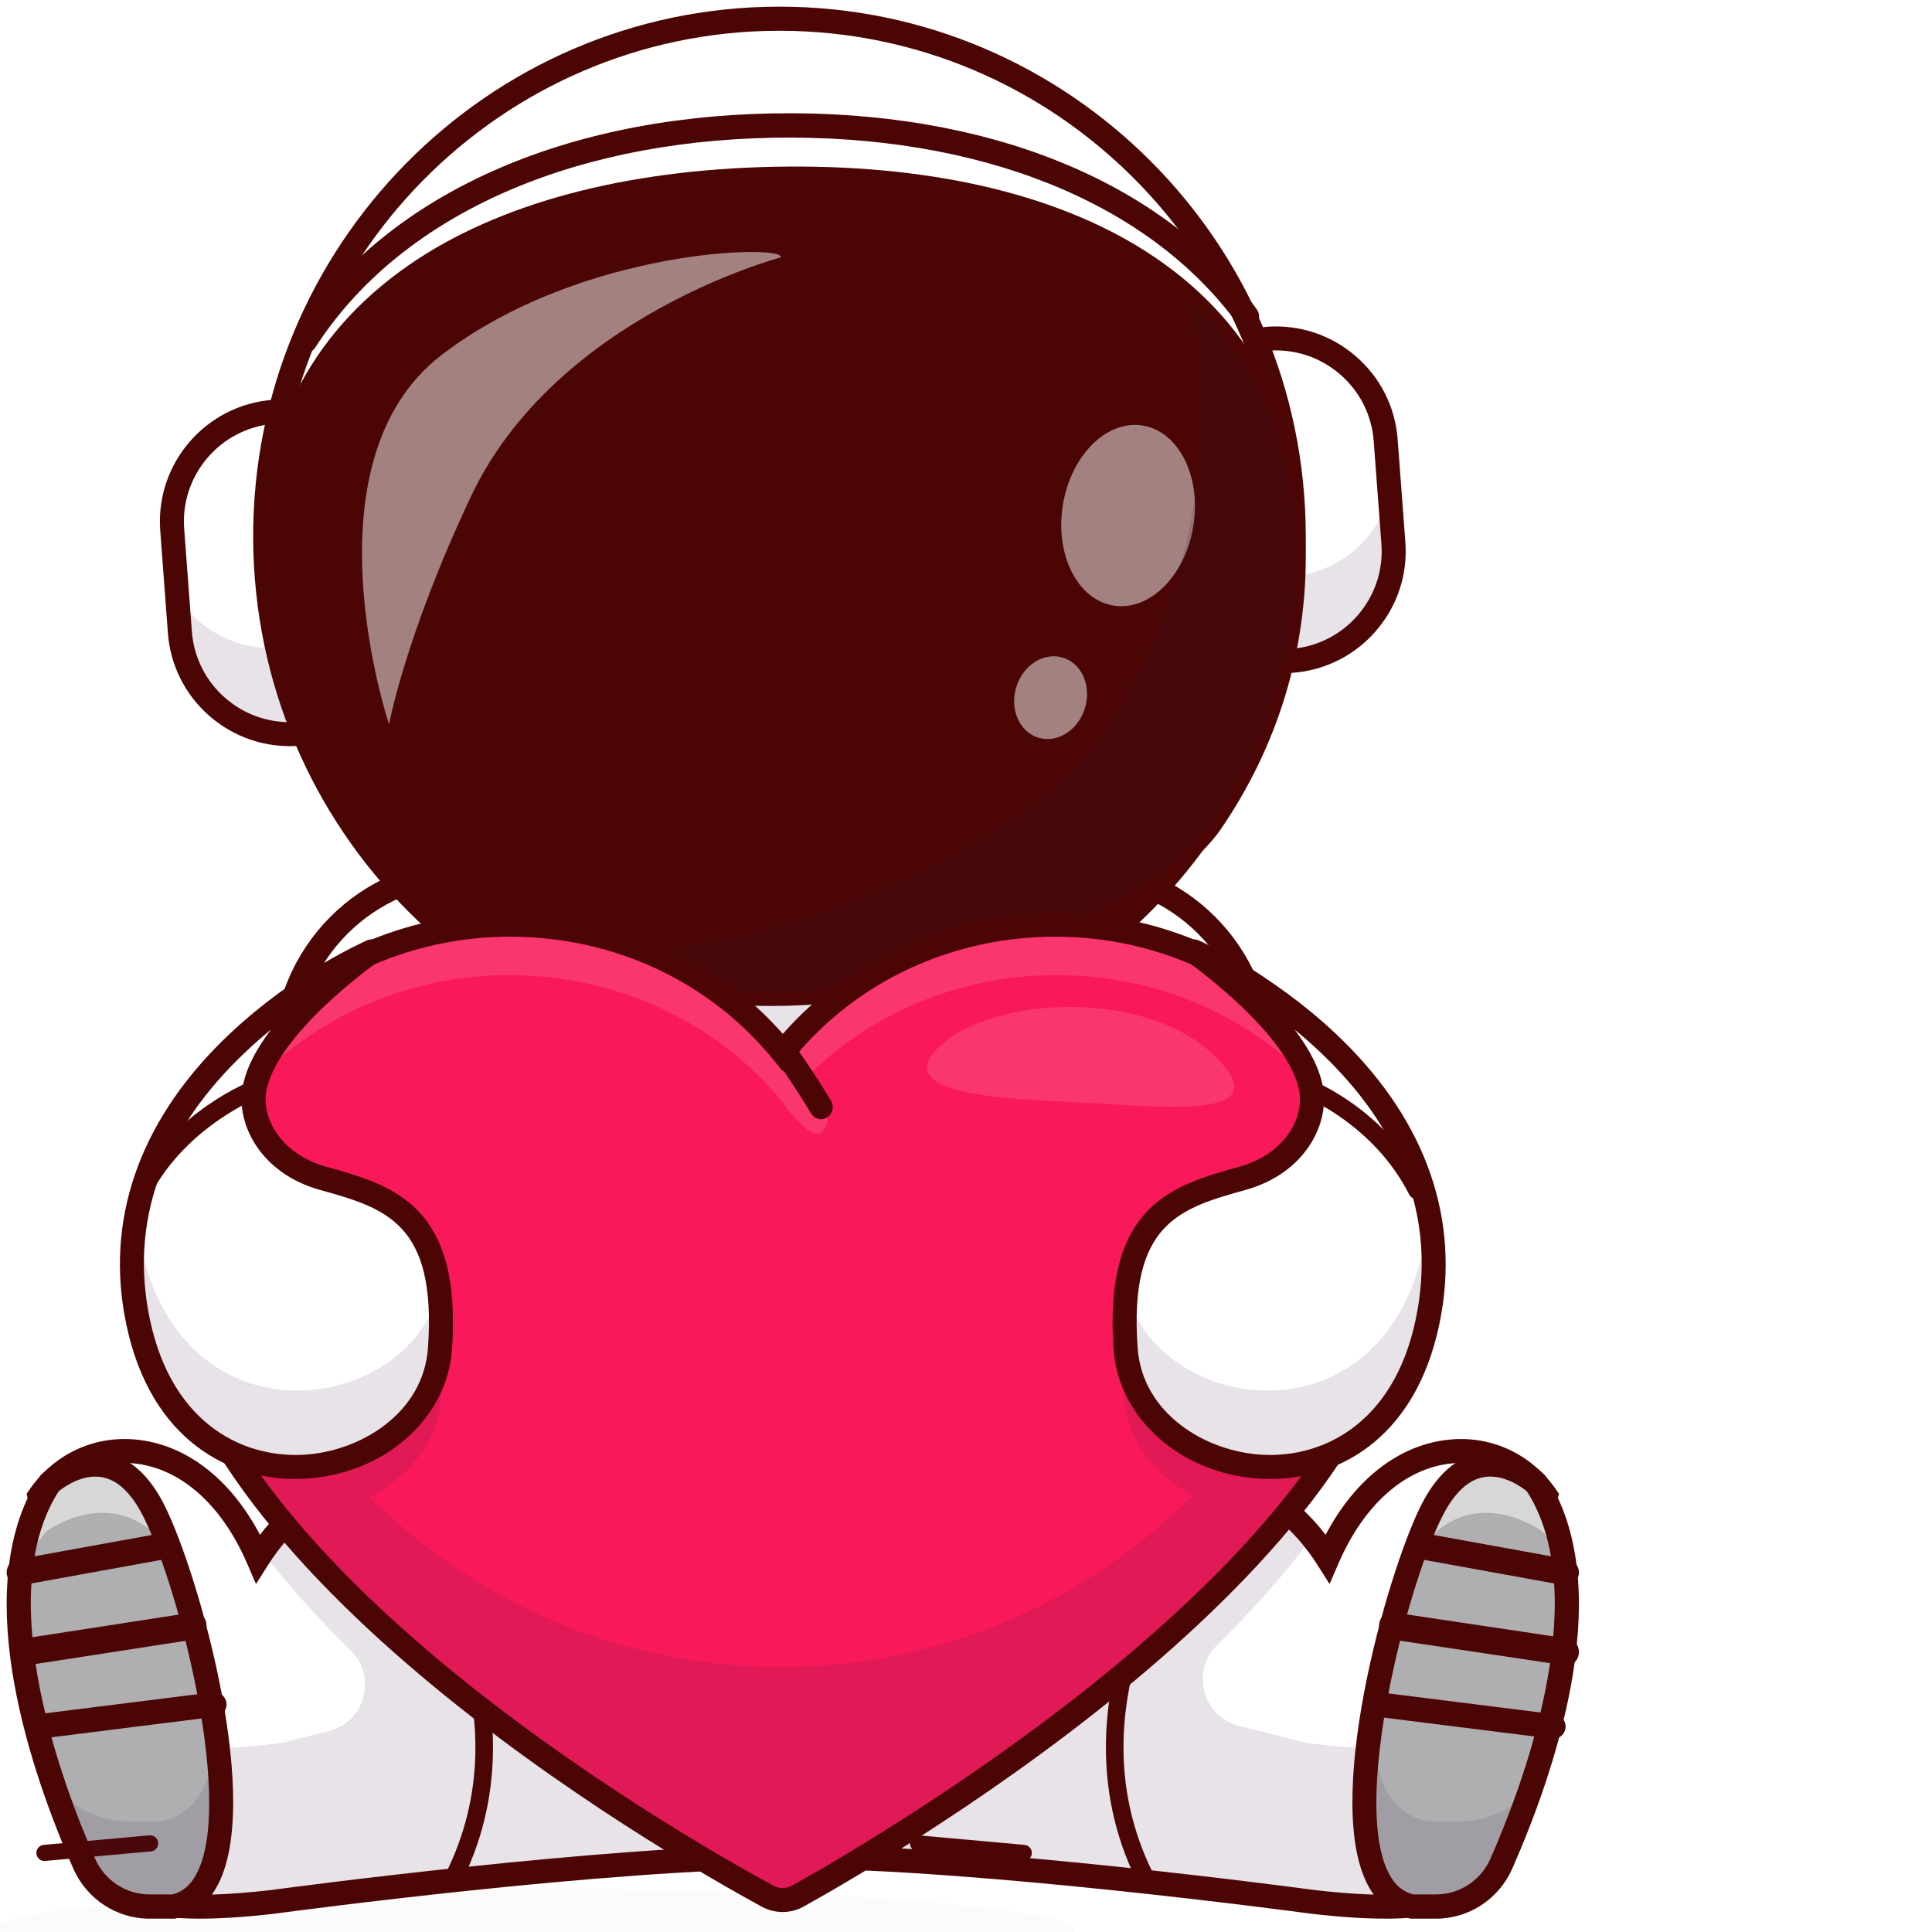 <svg width="290" height="290" viewBox="0 0 290 290" fill="none" xmlns="http://www.w3.org/2000/svg">
<rect x="0" y="0" width="290" height="290" fill="#333333" stroke="none"/>
<g clip-path="url(#clip0)">
<path d="M290 0H0V290H290V0Z" fill="white"/>
<g opacity="0.12">
<path opacity="0.12" d="M80.169 296C124.997 296 161.338 293.205 161.338 289.756C161.338 286.308 124.997 283.512 80.169 283.512C35.341 283.512 -1 286.308 -1 289.756C-1 293.205 35.341 296 80.169 296Z" fill="#4C0505"/>
</g>
<path d="M191.998 266H40.002C40.002 266 39.835 250.385 42.827 227.195C43.36 223.036 43.999 218.625 44.764 214.016C48.118 193.694 53.82 169.525 63.531 145.502C64.991 141.888 66.545 138.279 68.189 134.686C69.499 131.833 70.865 128.994 72.301 126.171C73.345 124.104 74.428 122.046 75.544 120H156.458C157.575 122.046 158.658 124.104 159.701 126.171C161.155 129.025 162.538 131.903 163.86 134.788C165.742 138.903 167.5 143.037 169.144 147.171C178.444 170.642 183.963 194.164 187.234 214.012C188.001 218.637 188.638 223.061 189.176 227.237C192.164 250.406 191.998 266 191.998 266Z" fill="white"/>
<g opacity="0.35">
<path opacity="0.35" d="M191.614 265.506H40.067C40.067 265.506 39.901 249.981 42.884 226.923C43.416 222.787 44.053 218.403 44.816 213.819C46.255 205.119 48.132 195.705 50.573 185.903C58.488 211.261 83.99 230.568 115.228 230.568H116.585C147.74 230.568 173.169 211.362 181.162 186.101C183.582 195.83 185.437 205.174 186.864 213.813C187.629 218.412 188.265 222.812 188.802 226.964C191.779 250.001 191.614 265.506 191.614 265.506Z" fill="#371A45"/>
</g>
<path d="M192.98 267H38.02L38.001 265.228C38 265.029 37.84 245.129 42.134 217.434C46.098 191.866 54.781 154.195 73.623 119.931C74.101 119.064 75.193 118.746 76.066 119.221C76.938 119.694 77.257 120.785 76.78 121.652C44.167 180.951 41.777 251.415 41.61 263.417H189.392C189.325 257.993 188.822 240.607 185.298 217.908C181.376 192.642 172.8 155.435 154.221 121.652C153.744 120.785 154.063 119.694 154.934 119.221C155.806 118.745 156.9 119.064 157.376 119.931C176.22 154.195 184.902 191.866 188.866 217.434C193.159 245.129 193 265.029 192.999 265.228L192.98 267Z" fill="#371A45"/>
<path d="M161.68 261H70.32C54.154 261 41 247.825 41 231.631V158.369C41 142.175 54.154 129 70.32 129H161.68C177.847 129 191 142.175 191 158.369V231.631C191 247.825 177.847 261 161.68 261ZM70.32 132.621C56.145 132.621 44.613 144.172 44.613 158.369V231.631C44.613 245.828 56.145 257.379 70.32 257.379H161.68C175.855 257.379 187.387 245.828 187.387 231.631V158.369C187.387 144.172 175.855 132.621 161.68 132.621H70.32Z" fill="#4C0505"/>
<path d="M232 224.859C232 224.859 219.508 284.842 215.438 286.177C209.607 288.084 195.595 286.079 195.595 286.079C195.595 286.079 166.46 282.108 140.369 280.306C132.713 279.777 125.318 279.433 119.003 279.433C111.76 279.433 103.096 279.88 94.248 280.55C69.089 282.443 42.414 286.079 42.414 286.079C42.414 286.079 28.397 288.084 22.567 286.177C18.492 284.842 6 224.859 6 224.859C13.431 214.043 30.606 215.189 38.788 234.276C39 233.937 39.22 233.602 39.445 233.271C42.598 228.617 47.083 224.488 53.466 222.17C54.446 221.813 55.427 221.509 56.399 221.255C69.925 217.697 82.251 223.74 90.942 230.333C91.739 230.931 92.489 231.537 93.213 232.135C93.29 232.198 93.361 232.257 93.434 232.32C94.009 232.8 94.564 233.276 95.094 233.751C97.721 236.065 100.631 237.979 103.744 239.46C104.189 239.663 104.635 239.867 105.099 240.058C109.461 241.914 114.185 242.897 119.003 242.897C127.814 242.897 136.29 239.605 142.907 233.751C150.247 227.258 161.601 219.765 174.575 220.218C177.814 220.332 181.143 220.933 184.542 222.17C189.757 224.066 193.702 227.168 196.693 230.777C197.629 231.899 198.466 233.071 199.22 234.276C207.403 215.189 224.569 214.043 232 224.859Z" fill="white"/>
<g opacity="0.35">
<path opacity="0.35" d="M232.317 224.863C232.317 224.863 219.815 284.511 215.741 285.834C209.905 287.74 195.877 285.741 195.877 285.741C195.877 285.741 166.722 281.792 140.615 280H140.61C139.651 279.933 138.696 279.869 137.75 279.811C137.157 279.776 136.567 279.736 135.976 279.703C134.801 279.631 133.635 279.569 132.483 279.509C131.907 279.483 131.335 279.456 130.768 279.429C130.313 279.407 129.862 279.388 129.413 279.37C128.963 279.347 128.512 279.33 128.072 279.316C127.626 279.298 127.184 279.28 126.748 279.267C126.307 279.254 125.874 279.24 125.443 279.225C124.577 279.203 123.726 279.181 122.889 279.167C121.634 279.145 120.408 279.132 119.225 279.132C118.703 279.132 118.176 279.136 117.639 279.141C116.833 279.145 116.015 279.159 115.177 279.172C115.119 279.176 115.065 279.176 115.006 279.176C114.335 279.19 113.66 279.208 112.976 279.225C112.291 279.245 111.598 279.272 110.896 279.294C108.243 279.388 105.48 279.523 102.662 279.689C102.121 279.721 101.581 279.753 101.036 279.789C99.951 279.856 98.858 279.929 97.759 280.005C96.66 280.078 95.558 280.158 94.45 280.244C69.273 282.125 42.567 285.741 42.567 285.741C42.567 285.741 28.543 287.74 22.709 285.834C18.634 284.511 6.132 224.863 6.132 224.863C7.361 223.095 8.842 221.645 10.512 220.546C14.519 238.032 20.21 260.866 22.709 261.681C28.543 263.577 42.567 261.579 42.567 261.579C42.567 261.579 45.099 260.893 49.335 259.834C54.796 258.469 56.652 251.643 52.629 247.708C47.903 243.084 43.48 238.237 39.6 233.228C42.757 228.6 47.245 224.494 53.634 222.189C54.616 221.834 55.596 221.532 56.568 221.28C70.106 217.741 82.442 223.751 91.141 230.306C91.938 230.901 92.689 231.503 93.415 232.098C93.49 232.161 93.562 232.22 93.635 232.283C94.21 232.76 94.765 233.233 95.296 233.706C97.925 236.007 100.839 237.91 103.953 239.382C104.399 239.585 104.845 239.788 105.309 239.977C109.676 241.823 114.403 242.8 119.225 242.8C128.044 242.8 136.527 239.527 143.149 233.706C150.496 227.25 161.859 219.799 174.844 220.248C178.086 220.361 181.417 220.961 184.82 222.189C190.038 224.075 193.987 227.159 196.98 230.748C192.852 236.298 188.017 241.683 182.808 246.82C182.775 246.851 182.744 246.884 182.711 246.915C178.675 250.883 180.529 257.73 186.027 259.071C192.091 260.551 195.877 261.577 195.877 261.577C195.877 261.577 209.905 263.576 215.74 261.68C218.243 260.866 223.93 238.031 227.94 220.544C229.608 221.645 231.093 223.095 232.317 224.863Z" fill="#371A45"/>
</g>
<path d="M30.013 287.997C26.977 287.997 24.016 287.771 21.938 287.095C20.46 286.615 18.434 285.958 10.93 254.918C7.331 240.032 4.19 225.116 4.159 224.967L4 224.211L4.44 223.578C8.125 218.261 14.113 215.458 20.45 216.087C27.948 216.828 34.594 221.981 39.021 230.375C42.67 225.629 47.293 222.227 52.799 220.24C63.982 216.204 75.74 218.019 87.743 225.641C88.582 226.173 88.829 227.282 88.295 228.12C87.761 228.956 86.649 229.202 85.809 228.67C74.797 221.68 64.103 219.981 54.022 223.618C48.328 225.672 43.695 229.465 40.25 234.892L38.426 237.765L37.074 234.644C33.253 225.811 27.063 220.35 20.094 219.662C15.32 219.189 10.8 221.182 7.847 225.013C13.501 251.808 20.718 280.645 23.299 283.76C27.896 285.092 38.38 284.045 42.099 283.517C42.6 283.449 91.339 276.913 119 276.913C146.662 276.913 195.399 283.449 195.889 283.516C199.619 284.045 210.104 285.095 214.702 283.762C217.282 280.647 224.499 251.811 230.153 225.015C227.201 221.183 222.675 219.194 217.906 219.664C210.938 220.352 204.747 225.813 200.924 234.645L199.573 237.767L197.75 234.894C194.304 229.468 189.671 225.675 183.977 223.621C173.809 219.95 163.022 221.71 151.917 228.848C151.08 229.385 149.967 229.144 149.429 228.311C148.889 227.478 149.13 226.366 149.967 225.829C161.896 218.162 174.079 216.229 185.202 220.243C190.709 222.23 195.33 225.633 198.979 230.377C203.408 221.984 210.055 216.83 217.551 216.09C223.887 215.461 229.875 218.262 233.56 223.58L234 224.214L233.842 224.969C233.81 225.119 230.669 240.035 227.071 254.921C219.566 285.959 217.54 286.618 216.062 287.098C209.9 289.101 195.982 287.154 195.391 287.071C194.917 287.008 146.416 280.503 118.999 280.503C91.583 280.503 43.081 287.008 42.593 287.071C42.214 287.125 35.973 287.997 30.013 287.997Z" fill="#4C0505"/>
<path d="M212.065 286H215.629C219.813 286 223.605 283.491 225.309 279.586C230.643 267.373 240.369 240.542 231.259 224.167C230.993 223.69 230.711 223.231 230.41 222.79C230.41 222.79 221.664 214.657 215.382 226.162C209.512 236.909 197.194 282.862 212.065 286Z" fill="#AFAFB2"/>
<g opacity="0.7">
<path opacity="0.7" d="M212.218 233.933C212.378 233.678 212.538 233.435 212.694 233.211C220.549 221.767 231.486 229.857 231.486 229.857C231.86 230.296 232.217 230.752 232.546 231.227C233.644 232.796 234.521 234.458 235.207 236.2C234.763 231.921 233.657 227.878 231.637 224.331C231.367 223.856 231.08 223.4 230.773 222.961C230.773 222.961 221.88 214.871 215.491 226.315C214.523 228.047 213.385 230.693 212.218 233.933Z" fill="white"/>
</g>
<path d="M235.189 238C235.091 238 234.99 237.99 234.888 237.972L212.514 233.914C211.526 233.733 210.86 232.72 211.025 231.646C211.19 230.573 212.119 229.846 213.112 230.028L235.486 234.086C236.474 234.265 237.14 235.28 236.975 236.354C236.827 237.317 236.059 238 235.189 238Z" fill="#4C0505"/>
<path d="M235.177 250C235.096 250 235.014 249.993 234.932 249.982L208.582 246.041C207.585 245.892 206.882 244.871 207.016 243.76C207.151 242.65 208.058 241.868 209.067 242.019L235.417 245.957C236.416 246.108 237.116 247.129 236.984 248.24C236.86 249.259 236.077 250 235.177 250Z" fill="#4C0505"/>
<path d="M233.2 261C233.128 261 233.055 260.995 232.98 260.986L206.582 257.676C205.596 257.553 204.893 256.631 205.013 255.621C205.135 254.61 206.035 253.889 207.021 254.014L233.418 257.324C234.405 257.448 235.107 258.369 234.987 259.379C234.875 260.314 234.097 261 233.2 261Z" fill="#4C0505"/>
<path d="M153.671 279.34C153.635 279.34 153.598 279.338 153.561 279.335L137.691 277.903C137.025 277.843 136.534 277.254 136.594 276.588C136.655 275.922 137.242 275.431 137.909 275.491L153.778 276.923C154.444 276.982 154.936 277.571 154.876 278.237C154.819 278.867 154.291 279.34 153.671 279.34Z" fill="#4C0505"/>
<g opacity="0.35">
<path opacity="0.35" d="M212.117 285.837H215.741C219.996 285.837 223.854 283.342 225.585 279.457C226.989 276.308 228.693 272.191 230.287 267.524C228.113 271.135 223.693 273.424 218.839 273.424H214.52C208.374 272.359 206.061 266.332 205.97 258.429C203.891 271.766 204.461 284.257 212.117 285.837Z" fill="#371A45"/>
</g>
<path d="M215.557 288H211.764L211.585 287.962C208.626 287.343 206.393 285.399 204.944 282.186C198.765 268.478 208.864 233.993 213.74 225.128C215.994 221.035 218.833 218.678 222.187 218.123C227.325 217.272 231.56 221.114 231.738 221.278L231.888 221.416L232.003 221.583C232.338 222.072 232.658 222.586 232.953 223.112C242.355 239.89 233.261 266.252 227.003 280.474C224.992 285.045 220.499 288 215.557 288ZM212.143 284.359H215.557C219.085 284.359 222.291 282.252 223.725 278.99C228.541 268.047 238.778 240.871 229.831 224.911C229.628 224.547 229.412 224.194 229.187 223.856C228.547 223.327 225.753 221.209 222.743 221.718C220.534 222.093 218.559 223.836 216.872 226.903C211.774 236.169 202.962 269.04 208.206 280.672C209.136 282.736 210.425 283.943 212.143 284.359Z" fill="#4C0505"/>
<path d="M26.699 286H23.017C18.694 286 14.774 283.491 13.014 279.585C7.502 267.374 -2.548 240.543 6.866 224.168C7.14 223.691 7.432 223.232 7.743 222.789C7.743 222.789 16.78 214.658 23.273 226.162C29.338 236.91 42.067 282.86 26.699 286Z" fill="#AFAFB2"/>
<g opacity="0.7">
<path opacity="0.7" d="M26.232 233.933C26.072 233.677 25.912 233.433 25.757 233.21C17.901 221.765 6.964 229.855 6.964 229.855C6.589 230.296 6.232 230.752 5.904 231.226C4.808 232.794 3.93 234.458 3.244 236.2C3.688 231.921 4.794 227.877 6.813 224.33C7.083 223.856 7.37 223.399 7.677 222.959C7.677 222.959 16.57 214.871 22.96 226.314C23.928 228.045 25.066 230.693 26.232 233.933Z" fill="white"/>
</g>
<path d="M2.811 238C1.94 238 1.172 237.317 1.025 236.354C0.86 235.28 1.527 234.265 2.514 234.087L24.888 230.027C25.881 229.849 26.811 230.573 26.975 231.647C27.14 232.72 26.473 233.734 25.486 233.914L3.112 237.972C3.01 237.99 2.909 238 2.811 238Z" fill="#4C0505"/>
<path d="M3.762 250C2.892 250 2.135 249.259 2.016 248.24C1.886 247.129 2.564 246.108 3.53 245.957L29.001 242.019C29.968 241.868 30.854 242.649 30.984 243.76C31.114 244.871 30.436 245.892 29.47 246.041L4 249.982C3.92 249.993 3.84 250 3.762 250Z" fill="#4C0505"/>
<path d="M5.798 261C4.901 261 4.125 260.314 4.013 259.379C3.893 258.368 4.595 257.447 5.582 257.324L31.98 254.014C32.967 253.89 33.865 254.609 33.987 255.621C34.107 256.632 33.405 257.553 32.418 257.676L6.02 260.986C5.946 260.995 5.872 261 5.798 261Z" fill="#4C0505"/>
<path d="M6.667 279.34C6.047 279.34 5.519 278.867 5.462 278.238C5.402 277.572 5.893 276.983 6.559 276.923L22.429 275.491C23.093 275.43 23.684 275.922 23.744 276.589C23.803 277.255 23.312 277.844 22.646 277.904L6.777 279.335C6.739 279.338 6.703 279.34 6.667 279.34Z" fill="#4C0505"/>
<g opacity="0.35">
<path opacity="0.35" d="M26.333 285.837H22.709C18.454 285.837 14.597 283.342 12.865 279.456C11.461 276.308 9.757 272.19 8.162 267.524C10.338 271.134 14.757 273.424 19.611 273.424H23.93C30.076 272.359 32.389 266.33 32.48 258.429C34.559 271.764 33.989 284.255 26.333 285.837Z" fill="#371A45"/>
</g>
<path d="M26.236 288H22.442C17.499 288 13.006 285.046 10.997 280.472C4.739 266.252 -4.357 239.891 5.049 223.111C5.341 222.588 5.66 222.074 5.997 221.584L6.112 221.417L6.261 221.279C6.439 221.115 10.678 217.27 15.813 218.124C19.165 218.678 22.006 221.035 24.259 225.128C29.137 233.993 39.236 268.478 33.056 282.186C31.607 285.4 29.372 287.343 26.415 287.961L26.236 288ZM8.811 223.857C8.584 224.196 8.369 224.55 8.168 224.909C-0.779 240.871 9.457 268.045 14.273 278.99C15.707 282.253 18.914 284.361 22.442 284.361H25.856C27.574 283.944 28.862 282.736 29.793 280.674C35.037 269.042 26.224 236.171 21.126 226.905C19.44 223.842 17.464 222.096 15.255 221.722C12.253 221.211 9.46 223.323 8.811 223.857Z" fill="#4C0505"/>
<path d="M67.687 284C67.476 284 67.262 283.951 67.061 283.845C66.401 283.501 66.145 282.684 66.492 282.023C72.888 269.803 72.982 256.063 66.774 241.188C62.097 229.983 55.405 222.32 55.338 222.244C54.844 221.685 54.898 220.831 55.457 220.338C56.016 219.844 56.867 219.898 57.361 220.457C57.645 220.779 64.378 228.479 69.233 240.073C75.705 255.531 75.585 270.472 68.883 283.278C68.643 283.737 68.173 284 67.687 284Z" fill="#4C0505"/>
<path d="M172.315 284C171.829 284 171.357 283.737 171.116 283.276C164.415 270.47 164.295 255.531 170.767 240.072C175.622 228.478 182.353 220.78 182.639 220.456C183.132 219.897 183.986 219.845 184.543 220.337C185.102 220.831 185.156 221.684 184.662 222.243C184.595 222.32 177.903 229.982 173.226 241.187C167.017 256.062 167.113 269.801 173.508 282.023C173.855 282.683 173.599 283.498 172.939 283.845C172.74 283.951 172.526 284 172.315 284Z" fill="#4C0505"/>
<g opacity="0.35">
<path opacity="0.35" d="M121.026 213.659C121.58 214.506 122.118 215.339 122.634 216.156C122.112 215.339 121.574 214.502 121.026 213.659Z" fill="#371A45"/>
</g>
<path d="M90 214.499C81.737 217.896 68.948 217.186 60.231 216.115C55.002 215.472 51.332 210.573 52.102 205.284C52.805 200.457 56.989 196.946 61.792 197.175C69.946 197.562 82.177 197.745 89.924 196" fill="white"/>
<g opacity="0.35">
<path opacity="0.35" d="M89.842 214.126C81.653 217.444 68.982 216.745 60.344 215.705C55.163 215.078 51.526 210.293 52.291 205.134C52.443 204.081 52.775 203.092 53.243 202.19C54.607 204.795 57.19 206.715 60.344 207.096C68.967 208.143 81.615 208.836 89.807 205.537L89.842 214.126Z" fill="#371A45"/>
</g>
<path d="M73.622 218C68.813 218 64.024 217.611 59.925 217.127C56.881 216.768 54.179 215.258 52.319 212.878C50.453 210.492 49.675 207.544 50.124 204.573C50.976 198.948 56.002 194.899 61.807 195.173C70.41 195.568 82.237 195.695 89.726 194.072C90.791 193.843 93.441 193.854 95.056 198.93C96.752 204.254 96.602 213.184 90.891 215.441C86.048 217.355 79.817 218 73.622 218ZM61.27 198.744C57.509 198.744 54.311 201.418 53.754 205.097C53.451 207.103 53.975 209.094 55.234 210.705C56.49 212.311 58.313 213.329 60.367 213.571C69.314 214.629 81.634 215.235 89.512 212.122C91.767 211.231 92.206 207.647 92.291 206.149C92.537 201.788 91.109 198.239 90.329 197.612C82.44 199.276 70.387 199.152 61.633 198.753C61.514 198.747 61.391 198.744 61.27 198.744Z" fill="#371A45"/>
<path d="M181.772 216.117C177.682 216.62 172.688 217.045 167.69 216.996C167.346 216.996 167.007 216.99 166.663 216.979C166.303 216.973 165.938 216.964 165.578 216.947C165.332 216.941 165.093 216.931 164.857 216.921C164.571 216.905 164.288 216.888 164.006 216.874C163.646 216.853 163.286 216.827 162.932 216.8H162.906C162.552 216.774 162.192 216.742 161.836 216.704C161.6 216.684 161.366 216.656 161.136 216.63C160.94 216.614 160.74 216.588 160.548 216.566C160.24 216.53 159.931 216.487 159.634 216.445C159.347 216.402 159.065 216.361 158.789 216.312C158.732 216.306 158.675 216.301 158.622 216.286C158.294 216.239 157.969 216.179 157.651 216.115C157.328 216.058 157.01 215.994 156.697 215.925C156.671 215.92 156.644 215.916 156.618 215.91C156.441 215.867 156.264 215.83 156.092 215.788C155.898 215.745 155.704 215.698 155.512 215.645H155.506C154.916 215.495 154.337 215.326 153.774 215.146C153.471 215.05 153.168 214.944 152.871 214.84C152.573 214.733 152.281 214.616 152 214.5L152.036 205.618L152.078 196C154.059 196.45 156.339 196.768 158.766 196.99C165.819 197.643 174.141 197.463 180.209 197.176C180.355 197.17 180.5 197.166 180.652 197.166C185.263 197.166 189.218 200.608 189.896 205.286C190.672 210.576 187 215.477 181.772 216.117Z" fill="white"/>
<g opacity="0.35">
<path opacity="0.35" d="M181.961 215.701C177.908 216.191 172.962 216.606 168.009 216.559C167.667 216.559 167.331 216.553 166.991 216.542C166.634 216.537 166.272 216.528 165.915 216.511C165.673 216.505 165.435 216.495 165.202 216.486C164.918 216.47 164.638 216.453 164.358 216.44C164.001 216.419 163.646 216.394 163.294 216.367H163.268C162.917 216.342 162.56 216.31 162.209 216.273C161.976 216.254 161.744 216.227 161.516 216.202C161.32 216.186 161.124 216.16 160.933 216.139C160.628 216.104 160.322 216.062 160.028 216.02C159.744 215.979 159.464 215.939 159.19 215.891C159.132 215.885 159.077 215.881 159.025 215.866C158.7 215.82 158.378 215.762 158.063 215.699C157.743 215.643 157.428 215.58 157.119 215.515C157.092 215.509 157.067 215.504 157.041 215.498C156.864 215.457 156.689 215.421 156.518 215.38C156.328 215.338 156.136 215.292 155.944 215.24H155.939C155.355 215.094 154.781 214.929 154.222 214.753C153.923 214.66 153.622 214.556 153.328 214.454C153.032 214.35 152.743 214.237 152.464 214.123L152.501 205.454L152.506 204.828C152.769 204.937 153.048 205.045 153.328 205.143C153.622 205.247 153.921 205.35 154.222 205.442C154.781 205.619 155.355 205.784 155.939 205.928H155.944C156.136 205.981 156.328 206.027 156.518 206.068C156.689 206.11 156.864 206.147 157.041 206.189L157.119 206.204C157.43 206.272 157.745 206.333 158.063 206.39C158.378 206.452 158.7 206.508 159.025 206.555C159.077 206.571 159.132 206.575 159.19 206.581C159.464 206.627 159.744 206.669 160.028 206.711C160.322 206.752 160.628 206.793 160.933 206.83C161.124 206.851 161.32 206.876 161.516 206.892C161.744 206.917 161.977 206.943 162.209 206.964C162.56 206.999 162.917 207.03 163.268 207.057H163.294C163.646 207.083 164.001 207.109 164.358 207.129C164.638 207.145 164.918 207.16 165.202 207.175C165.435 207.185 165.673 207.196 165.915 207.201C166.272 207.216 166.634 207.227 166.991 207.233C167.331 207.243 167.667 207.248 168.009 207.248C172.962 207.294 177.908 206.882 181.961 206.391C184.969 206.028 187.462 204.261 188.867 201.831C189.441 202.823 189.838 203.934 190.014 205.128C190.78 210.293 187.14 215.076 181.961 215.701Z" fill="#371A45"/>
</g>
<path d="M168.891 218C162.83 218 156.737 217.357 151.998 215.442C146.412 213.185 146.263 204.255 147.924 198.929C149.504 193.857 152.096 193.842 153.137 194.073C160.463 195.694 172.034 195.565 180.449 195.173C186.127 194.901 191.044 198.948 191.879 204.573C192.318 207.543 191.556 210.491 189.732 212.877C187.912 215.259 185.268 216.768 182.29 217.127C178.28 217.611 173.596 218 168.891 218ZM152.547 197.611C151.784 198.238 150.387 201.787 150.629 206.148C150.712 207.648 151.143 211.231 153.347 212.121C161.053 215.235 173.104 214.627 181.858 213.571C183.867 213.328 185.65 212.311 186.878 210.704C188.109 209.095 188.624 207.102 188.327 205.096C187.765 201.301 184.455 198.58 180.618 198.752C172.051 199.151 160.264 199.275 152.547 197.611Z" fill="#371A45"/>
<path d="M156 189.866V219.127C156 224.556 151.595 229 146.213 229H92.783C87.408 229 83 224.556 83 219.127V189.866C83 184.437 87.406 180 92.783 180H146.211C149.38 180 152.208 181.54 154.003 183.91C155.254 185.568 156 187.633 156 189.866Z" fill="white"/>
<g opacity="0.35">
<path opacity="0.35" d="M155.63 190.105V219.041C155.63 224.407 151.236 228.801 145.865 228.801H92.578C87.212 228.801 82.823 224.411 82.823 219.047V208.217C88.531 219.317 107.93 223.682 123.887 222.066C127.452 221.704 130.001 218.318 129.152 214.837C128.898 213.797 128.761 212.697 128.761 211.557C128.761 205.244 132.943 200.128 138.102 200.128C143.091 200.128 147.173 204.916 147.437 210.942C153.832 202.584 154.178 191.397 153.64 184.217C154.885 185.854 155.63 187.896 155.63 190.105Z" fill="#371A45"/>
</g>
<path d="M145.502 231H92.497C86.157 231 81 225.82 81 219.453V190.547C81 184.18 86.157 179 92.497 179H145.502C151.842 179 157 184.18 157 190.547V219.453C157 225.82 151.842 231 145.502 231ZM92.497 182.598C88.133 182.598 84.583 186.163 84.583 190.547V219.453C84.583 223.835 88.133 227.402 92.497 227.402H145.502C149.866 227.402 153.416 223.837 153.416 219.453V190.547C153.416 186.165 149.866 182.598 145.502 182.598H92.497Z" fill="#371A45"/>
<path d="M144.51 210.51C147.83 207.192 147.83 201.81 144.51 198.49C141.191 195.17 135.808 195.17 132.489 198.49C129.17 201.81 129.17 207.192 132.489 210.51C135.808 213.83 141.191 213.83 144.51 210.51Z" fill="#22A7F0"/>
<path d="M147 204.627C147 205.095 146.964 205.553 146.889 206C146.243 201.888 142.733 198.748 138.499 198.748C134.267 198.748 130.757 201.888 130.11 206C130.035 205.553 130 205.095 130 204.627C130 199.864 133.806 196 138.499 196C143.193 196 147 199.864 147 204.627Z" fill="white"/>
<g opacity="0.35">
<path opacity="0.35" d="M146.516 204.571C146.516 209.218 142.747 212.984 138.101 212.984C133.455 212.984 129.688 209.217 129.688 204.571C129.688 203.495 129.891 202.471 130.266 201.526C131.478 204.666 134.531 206.888 138.101 206.888C141.674 206.888 144.725 204.664 145.937 201.526C146.314 202.472 146.516 203.495 146.516 204.571Z" fill="#371A45"/>
</g>
<path d="M138 214C132.486 214 128 209.74 128 204.5C128 199.263 132.486 195 138 195C143.514 195 148 199.262 148 204.5C148 209.738 143.514 214 138 214ZM138 197.629C134.012 197.629 130.767 200.711 130.767 204.5C130.767 208.29 134.012 211.373 138 211.373C141.988 211.373 145.233 208.29 145.233 204.5C145.233 200.711 141.988 197.629 138 197.629Z" fill="#371A45"/>
<path d="M114.583 230C113.803 230 113.168 229.398 113.168 228.654V208.754L102.564 201.16C102.21 200.906 102 200.507 102 200.085V180.346C102 179.602 102.634 179 103.415 179C104.197 179 104.83 179.602 104.83 180.346V199.412L115.434 207.006C115.79 207.261 116 207.66 116 208.082V228.654C116 229.398 115.366 230 114.583 230Z" fill="#371A45"/>
<path d="M193.982 98.996C193.129 99.06 192.388 98.415 192.324 97.556L189.004 52.719C188.94 51.86 189.581 51.111 190.432 51.046C199.369 50.373 207.154 57.138 207.823 66.156L208.954 81.446C209.623 90.465 202.919 98.322 193.982 98.996Z" fill="white"/>
<path d="M193.27 100C192.817 100 192.383 99.837 192.036 99.532C191.652 99.195 191.421 98.725 191.382 98.21L188.005 52.122C187.927 51.059 188.713 50.128 189.755 50.049C194.236 49.706 198.587 51.167 201.996 54.159C205.405 57.15 207.465 61.315 207.801 65.886L208.952 81.603C209.287 86.174 207.856 90.605 204.921 94.078C201.987 97.553 197.9 99.653 193.416 99.996C193.368 99.999 193.319 100 193.27 100ZM191.034 50.659C190.626 50.659 190.214 50.675 189.803 50.706C189.115 50.759 188.597 51.372 188.649 52.073L192.027 98.162C192.05 98.501 192.203 98.811 192.457 99.032C192.711 99.254 193.031 99.362 193.368 99.337C197.68 99.008 201.611 96.988 204.43 93.648C207.253 90.306 208.628 86.047 208.308 81.65L207.156 65.934C206.834 61.538 204.851 57.533 201.574 54.657C198.61 52.056 194.907 50.659 191.034 50.659Z" fill="#371A45"/>
<g opacity="0.35">
<path opacity="0.35" d="M208.523 74.311L209.065 81.551C209.744 90.653 202.914 98.588 193.807 99.271C192.94 99.336 192.183 98.68 192.118 97.813L191.215 85.781C191.5 86.31 192.077 86.647 192.715 86.606L193.789 86.523C200.984 85.987 206.762 80.917 208.523 74.311Z" fill="#371A45"/>
</g>
<path d="M193.759 101C192.952 101 192.178 100.715 191.559 100.183C190.876 99.595 190.461 98.776 190.394 97.879L187.009 52.666C186.871 50.811 188.27 49.19 190.129 49.052C195.014 48.688 199.754 50.245 203.468 53.436C207.182 56.628 209.428 61.072 209.794 65.949L210.948 81.366C211.313 86.244 209.753 90.972 206.554 94.68C203.356 98.386 198.904 100.629 194.017 100.993C193.93 100.999 193.845 101 193.759 101ZM190.623 52.623L193.973 97.385C197.812 97.041 201.303 95.253 203.823 92.331C206.394 89.353 207.647 85.554 207.354 81.635L206.2 66.217C205.907 62.297 204.102 58.727 201.117 56.162C198.188 53.646 194.468 52.394 190.623 52.623Z" fill="#4C0505"/>
<path d="M40.77 62.005C41.664 61.94 42.444 62.585 42.511 63.445L45.995 108.281C46.063 109.139 45.391 109.889 44.497 109.954C35.113 110.627 26.938 103.863 26.236 94.844L25.048 79.554C24.348 70.535 31.386 62.678 40.77 62.005Z" fill="white"/>
<path d="M42.978 111C34.258 111 26.859 104.257 26.199 95.433L25.047 80.03C24.356 70.782 31.325 62.696 40.583 62.005C41.621 61.931 42.54 62.711 42.617 63.754L45.995 108.92C46.033 109.424 45.871 109.914 45.54 110.298C45.21 110.682 44.749 110.914 44.244 110.951C43.82 110.984 43.397 111 42.978 111ZM40.632 62.65C31.729 63.314 25.027 71.089 25.692 79.983L26.843 95.385C27.508 104.278 35.302 110.969 44.196 110.31C44.529 110.285 44.833 110.132 45.051 109.878C45.269 109.626 45.375 109.302 45.35 108.97L41.973 63.803C41.922 63.117 41.322 62.601 40.632 62.65Z" fill="#371A45"/>
<g opacity="0.35">
<path opacity="0.35" d="M44.909 96.182L45.845 108.741C45.91 109.608 45.255 110.365 44.388 110.431C39.608 110.784 35.147 109.074 31.892 106.046C28.952 103.313 26.996 99.5 26.672 95.177L26.186 88.673C29.196 94.186 35.253 97.731 41.928 97.235L43.581 97.111C44.184 97.064 44.671 96.692 44.909 96.182Z" fill="#371A45"/>
</g>
<path d="M43.491 112C33.988 112 25.925 104.659 25.205 95.052L24.051 79.634C23.299 69.566 30.894 60.762 40.984 60.01C42.836 59.865 44.467 61.267 44.606 63.122L47.99 108.334C48.058 109.233 47.771 110.102 47.181 110.785C46.592 111.468 45.772 111.881 44.872 111.948C44.408 111.982 43.948 112 43.491 112ZM41.028 63.615C33.032 64.332 27.046 71.351 27.646 79.367L28.799 94.785C29.4 102.801 36.355 108.861 44.378 108.377L41.028 63.615Z" fill="#4C0505"/>
<path d="M117.501 158C160.303 158 195 123.302 195 80.501C195 37.698 160.303 3 117.501 3C74.698 3 40 37.698 40 80.501C40 123.302 74.698 158 117.501 158Z" fill="white"/>
<path d="M117.496 158C74.888 158 40.153 123.419 40.001 80.777C39.849 38.043 74.49 3.153 117.224 3C117.315 3 117.414 3 117.505 3C160.112 3 194.847 37.581 195 80.224C195.151 122.958 160.51 157.847 117.776 158C117.686 158 117.586 158 117.496 158ZM117.506 3.645C117.413 3.645 117.319 3.645 117.226 3.645C74.848 3.796 40.495 38.395 40.646 80.772C40.797 123.057 75.246 157.353 117.496 157.353C117.589 157.353 117.681 157.353 117.775 157.353C160.152 157.202 194.505 122.603 194.354 80.225C194.203 37.941 159.754 3.645 117.506 3.645Z" fill="#371A45"/>
<g opacity="0.35">
<path opacity="0.35" d="M193.874 69.661C194.379 73.157 194.641 76.731 194.654 80.367C194.802 123.088 160.295 157.843 117.574 157.999C74.853 158.145 40.099 123.64 39.942 80.919C39.937 79.691 39.961 78.461 40.015 77.25C45.365 114.886 77.778 143.763 116.866 143.624C158.358 143.473 192.096 110.688 193.874 69.661Z" fill="#371A45"/>
</g>
<path d="M116.996 160C73.562 160 38.156 124.526 38.001 80.784C37.844 36.947 73.159 1.157 116.719 1C116.811 1 116.912 1 117.005 1C160.438 1 195.845 36.474 195.999 80.217C196.155 124.052 160.842 159.843 117.281 159.999C117.189 160 117.088 160 116.996 160ZM117.005 4.617C116.913 4.617 116.823 4.617 116.732 4.617C75.153 4.767 41.447 38.929 41.595 80.77C41.743 122.52 75.542 156.382 116.996 156.382C117.088 156.382 117.179 156.382 117.27 156.382C158.848 156.233 192.554 122.07 192.406 80.229C192.258 38.479 158.459 4.617 117.005 4.617Z" fill="#4C0505"/>
<path d="M193.988 82.341C194.269 97.502 189.641 111.667 181.497 123.47C175.389 132.319 149.905 148.083 118.089 148.968C88.59 149.791 61.451 134.461 55.021 125.848C46.443 114.359 41.293 100.377 41.012 85.216C40.267 45.098 74.201 27.823 116.447 27.028C158.693 26.233 193.243 42.221 193.988 82.341Z" fill="#4C0505"/>
<path d="M115.746 151C86.143 151.001 59.991 135.858 53.419 127.052C44.274 114.8 39.292 100.341 39.013 85.241C38.648 65.575 46.196 50.266 61.448 39.738C74.771 30.541 93.776 25.456 116.412 25.029C139.041 24.598 158.227 28.971 171.881 37.66C187.513 47.607 195.624 62.623 195.987 82.288C196.269 97.388 191.827 112.023 183.143 124.612C177.124 133.339 151.879 150.027 118.142 150.967C117.341 150.988 116.539 151 115.746 151ZM119.167 28.623C118.231 28.623 117.333 28.632 116.477 28.648C93.959 29.072 41.683 35.428 42.605 85.173C42.871 99.507 47.604 113.237 56.292 124.878C62.304 132.932 87.743 147.378 115.792 147.379C116.541 147.379 117.289 147.369 118.04 147.348C150.098 146.454 174.708 130.492 180.19 122.547C188.439 110.586 192.659 96.689 192.393 82.355C191.507 34.499 142.907 28.623 119.167 28.623Z" fill="#4C0505"/>
<g opacity="0.7">
<path opacity="0.7" d="M179.122 78.972C180.332 71.509 176.929 64.749 171.521 63.873C166.113 62.997 160.75 68.337 159.541 75.8C158.332 83.264 161.736 90.023 167.143 90.899C172.551 91.775 177.915 86.436 179.122 78.972Z" fill="white"/>
</g>
<g opacity="0.7">
<path opacity="0.7" d="M162.851 106.309C163.874 102.993 162.396 99.593 159.551 98.716C156.705 97.837 153.568 99.813 152.545 103.13C151.522 106.446 153 109.847 155.847 110.725C158.692 111.602 161.828 109.626 162.851 106.309Z" fill="white"/>
</g>
<g opacity="0.35">
<path opacity="0.35" d="M178.766 45.27C188.33 54.06 194.109 66.267 194.413 82.351C194.695 97.489 190.042 111.631 181.862 123.414C175.723 132.247 150.113 147.985 118.143 148.873C106.855 149.188 95.915 147.162 86.332 144.053C125.605 142.124 156.799 122.813 164.409 111.857C174.798 96.903 180.7 78.951 180.338 59.746C180.246 54.614 179.703 49.792 178.766 45.27Z" fill="#111A28"/>
</g>
<path d="M45.8 53C45.398 53 44.995 52.865 44.661 52.588C43.925 51.975 43.786 50.896 44.333 50.119C57.509 29.698 83.584 17.638 115.885 17.025C147.991 16.416 174.497 27.119 188.618 46.389C189.125 47.048 189.137 47.998 188.595 48.67C187.97 49.447 186.851 49.571 186.079 48.946L185.897 48.797L185.747 48.599C172.333 30.269 146.894 20.095 115.952 20.677C84.837 21.267 59.819 32.745 47.317 52.168L47.186 52.346C46.829 52.776 46.316 53 45.8 53Z" fill="#4C0505"/>
<g opacity="0.7">
<path opacity="0.7" d="M58.398 108.729C58.398 108.729 45.255 69.451 66.255 53.309C87.254 37.166 117.891 36.657 117.212 38.635C117.212 38.635 83.45 47.479 70.681 74.539C60.834 95.406 58.398 108.729 58.398 108.729Z" fill="white"/>
</g>
<g opacity="0.3">
<path opacity="0.3" d="M129.813 266.009C129.75 266.049 129.686 266.089 129.624 266.125H108.766C108.702 266.089 108.64 266.049 108.571 266.009H129.813Z" fill="#390075"/>
</g>
<path d="M211 188.438C211 189.753 210.931 191.064 210.791 192.379C209.131 208.519 197.548 224.6 183.059 238.769C159.561 261.739 128.451 279.63 119.811 284.396C118.373 285.191 116.632 285.204 115.184 284.418C105.012 278.948 63.876 255.757 40.483 226.857C30.685 214.757 24 201.656 24 188.438C24 184.956 24.38 181.558 25.108 178.281C30.057 155.85 51.072 139 76.239 139C93.015 139 107.946 146.483 117.504 158.117C127.061 146.483 141.989 139 158.761 139C187.615 139 211 161.132 211 188.438Z" fill="#F9195A"/>
<g opacity="0.35">
<path opacity="0.35" d="M210.441 188.451C210.441 195 208.82 201.52 205.998 207.9C203.026 214.432 198.771 220.852 193.719 227.039C190.384 231.121 186.701 235.096 182.806 238.938C159.413 261.979 128.449 279.924 119.85 284.706C118.418 285.503 116.689 285.516 115.244 284.728C105.119 279.24 64.176 255.978 40.896 226.988C40.59 226.61 40.288 226.228 39.991 225.849C39.694 225.467 39.397 225.085 39.104 224.701C38.739 224.223 38.379 223.743 38.024 223.261C35.718 220.128 33.634 216.935 31.829 213.703C31.694 213.455 31.554 213.203 31.419 212.955C31.23 212.604 31.045 212.258 30.861 211.907C29.767 209.808 28.79 207.692 27.952 205.558C27.813 205.202 27.678 204.847 27.547 204.492C27.399 204.086 27.25 203.677 27.11 203.272C27.043 203.068 26.971 202.862 26.903 202.659C26.818 202.402 26.737 202.151 26.656 201.893C26.417 201.125 26.197 200.359 25.989 199.593C25.881 199.184 25.782 198.769 25.683 198.36C25.539 197.743 25.404 197.126 25.283 196.51C25.206 196.099 25.13 195.686 25.062 195.276C25.03 195.069 24.994 194.862 24.963 194.654C24.904 194.24 24.846 193.83 24.796 193.417C24.769 193.21 24.747 193.002 24.724 192.795C24.706 192.637 24.693 192.48 24.675 192.322C24.666 192.215 24.657 192.106 24.648 191.998C24.616 191.642 24.589 191.291 24.567 190.936C24.54 190.521 24.522 190.108 24.508 189.693C24.504 189.486 24.499 189.279 24.495 189.071C24.49 188.968 24.49 188.864 24.49 188.762V188.451C24.49 186.703 24.585 184.98 24.769 183.277C24.814 182.864 24.864 182.453 24.922 182.04C24.922 182.022 24.927 182.004 24.931 181.986C24.985 181.571 25.049 181.162 25.116 180.747C25.12 180.721 25.125 180.694 25.13 180.663C25.265 179.856 25.418 179.055 25.593 178.262C35.629 180.847 45.438 183.048 48.779 183.985C59.243 186.919 67.666 189.626 66.256 209.561C65.774 216.391 61.335 221.798 55.383 224.765C57.113 226.335 58.872 227.885 60.66 229.411C93.967 257.855 143.441 257.053 175.771 227.51C176.864 226.511 177.949 225.502 179.02 224.494C173.339 221.474 169.142 216.188 168.675 209.561C167.265 189.626 175.689 186.919 186.151 183.985C189.493 183.048 199.302 180.847 209.338 178.262C209.536 179.166 209.711 180.085 209.855 181.009C210.242 183.435 210.441 185.92 210.441 188.451Z" fill="#371A45"/>
</g>
<g opacity="0.35">
<path opacity="0.35" d="M24.77 183.277C24.585 184.98 24.491 186.704 24.491 188.451V188.76C24.486 188.658 24.486 188.554 24.486 188.451C24.486 186.708 24.581 184.98 24.77 183.277Z" fill="#371A45"/>
</g>
<g opacity="0.35">
<path opacity="0.35" d="M25.684 198.36C25.531 197.743 25.4 197.126 25.283 196.509C25.405 197.126 25.54 197.743 25.684 198.36Z" fill="#371A45"/>
</g>
<g opacity="0.35">
<path opacity="0.35" d="M26.657 201.893C26.414 201.129 26.189 200.363 25.991 199.593C26.198 200.359 26.419 201.125 26.657 201.893Z" fill="#371A45"/>
</g>
<g opacity="0.35">
<path opacity="0.35" d="M30.861 211.907C29.758 209.808 28.786 207.692 27.953 205.558C28.791 207.692 29.767 209.808 30.861 211.907Z" fill="#371A45"/>
</g>
<g opacity="0.35">
<path opacity="0.35" d="M38.024 223.261C35.714 220.128 33.63 216.939 31.829 213.703C33.634 216.935 35.719 220.128 38.024 223.261Z" fill="#371A45"/>
</g>
<g opacity="0.35">
<path opacity="0.35" d="M210.611 188.451C210.611 189.77 210.544 191.085 210.404 192.404C209.878 197.594 208.329 202.78 205.996 207.899C208.819 201.52 210.44 195 210.44 188.451C210.44 185.92 210.242 183.435 209.855 181.009C209.891 180.865 209.922 180.716 209.953 180.572C210.386 183.133 210.611 185.766 210.611 188.451Z" fill="#371A45"/>
</g>
<g opacity="0.5">
<g opacity="0.5">
<path opacity="0.5" d="M210.618 188.453C210.618 189.623 210.566 190.79 210.45 191.962C208.319 166.441 185.934 146.365 158.622 146.365C143.771 146.365 130.373 152.307 120.895 161.835C120.284 162.451 124.369 167.089 124.233 167.944C123.341 173.593 118.472 166.825 117.556 165.541C108.046 153.871 93.183 146.365 76.485 146.365C49.162 146.365 26.747 166.477 24.651 192.032C24.542 190.837 24.489 189.647 24.489 188.453C24.489 161.06 47.776 138.86 76.485 138.86C93.183 138.86 108.046 146.365 117.556 158.035C127.071 146.365 141.928 138.86 158.62 138.86C187.342 138.86 210.618 161.06 210.618 188.453Z" fill="white"/>
</g>
</g>
<path d="M117.476 287C116.402 287 115.328 286.732 114.346 286.199C99.093 277.895 23 234.15 23 188.373C23 160.047 47.04 137 76.589 137C92.496 137 107.285 143.602 117.505 155.189C127.718 143.604 142.503 137 158.409 137C187.959 137 212 160.047 212 188.373C212 232.971 135.916 277.66 120.665 286.166C119.668 286.722 118.573 287 117.476 287ZM76.589 140.601C49.017 140.601 26.587 162.031 26.587 188.373C26.587 232.112 101.115 274.901 116.056 283.034C116.955 283.523 118.026 283.517 118.919 283.019C125.442 279.381 148.344 266.143 169.193 248.527C195.215 226.54 208.41 206.3 208.41 188.373C208.41 162.031 185.981 140.601 158.409 140.601C142.848 140.601 128.445 147.345 118.894 159.104L117.505 160.815L116.113 159.104C106.557 147.345 92.151 140.601 76.589 140.601Z" fill="#4C0505"/>
<path d="M123.242 168C122.652 168 122.075 167.694 121.744 167.137C119.307 163.062 116.371 158.93 116.342 158.888C115.767 158.081 115.934 156.946 116.717 156.351C117.5 155.759 118.601 155.933 119.177 156.739C119.3 156.913 122.228 161.033 124.738 165.232C125.248 166.085 124.991 167.203 124.164 167.729C123.875 167.913 123.557 168 123.242 168Z" fill="#4C0505"/>
<g opacity="0.5">
<g opacity="0.5">
<path opacity="0.5" d="M140.913 157.197C148.871 149.496 172.157 148.251 182.588 158.754C191.51 167.738 176.303 166.291 164.275 165.596C153.851 164.994 132.955 164.896 140.913 157.197Z" fill="white"/>
</g>
</g>
<path d="M55.702 143C55.702 143 14.535 161.185 20.612 196.709C26.404 230.568 64.383 223.063 65.846 202.353C67.249 182.502 58.861 179.812 48.441 176.889C40.717 174.723 37.455 168.457 38.218 163.738C39.766 154.155 55.702 143 55.702 143Z" fill="white"/>
<g opacity="0.35">
<path opacity="0.35" d="M66.257 202.38C64.789 223.184 26.647 230.721 20.831 196.712C20.056 192.182 20.047 187.938 20.619 183.972C20.682 184.425 20.754 184.88 20.831 185.34C26.481 218.385 62.655 212.204 66.046 192.742C66.437 195.411 66.526 198.585 66.257 202.38Z" fill="#371A45"/>
</g>
<g opacity="0.35">
<path opacity="0.35" d="M205.996 207.9C203.111 214.445 198.969 220.843 194.035 226.988C193.931 227.006 193.828 227.021 193.72 227.039C198.772 220.852 203.025 214.432 205.996 207.9Z" fill="#371A45"/>
</g>
<path d="M179.298 143C179.298 143 220.465 161.185 214.388 196.709C208.596 230.568 170.617 223.063 169.154 202.353C167.751 182.502 176.138 179.812 186.559 176.889C194.284 174.723 197.545 168.457 196.782 163.738C195.235 154.155 179.298 143 179.298 143Z" fill="white"/>
<g opacity="0.35">
<path opacity="0.35" d="M168.673 202.38C170.141 223.184 208.283 230.721 214.099 196.712C214.874 192.182 214.883 187.938 214.312 183.972C214.248 184.425 214.176 184.88 214.099 185.34C208.449 218.385 172.275 212.204 168.884 192.742C168.493 195.411 168.402 198.585 168.673 202.38Z" fill="#371A45"/>
</g>
<path d="M44.33 222C33.743 222 21.795 215.508 18.633 197.09C16.02 181.868 21.531 167.345 34.574 155.093C44.301 145.953 54.644 141.345 55.078 141.154C55.931 140.78 56.928 141.109 57.385 141.915C57.842 142.724 57.61 143.745 56.847 144.277C56.692 144.386 41.379 155.168 39.959 163.934C39.307 167.957 42.245 173.249 48.975 175.129C59.01 177.933 69.388 180.832 67.847 202.586C67.105 213.047 57.543 221.379 45.605 221.967C45.183 221.99 44.756 222 44.33 222ZM40.666 154.552C39.439 155.557 38.203 156.634 36.983 157.785C24.745 169.316 19.771 182.336 22.199 196.482C25.09 213.32 36.091 218.834 45.426 218.37C54.024 217.946 63.539 212.182 64.238 202.333C65.572 183.512 57.816 181.345 47.998 178.601C39.249 176.156 35.487 168.924 36.388 163.36C36.865 160.414 38.526 157.386 40.666 154.552Z" fill="#4C0505"/>
<path d="M190.671 222C190.242 222 189.818 221.988 189.395 221.969C177.457 221.381 167.895 213.048 167.153 202.586C165.611 180.835 175.989 177.934 186.025 175.129C192.754 173.247 195.691 167.958 195.04 163.934C193.619 155.169 178.307 144.387 178.153 144.278C177.391 143.745 177.158 142.725 177.615 141.916C178.072 141.108 179.07 140.779 179.922 141.154C180.356 141.345 190.697 145.954 200.426 155.093C213.468 167.346 218.98 181.867 216.367 197.091C213.207 215.507 201.257 222 190.671 222ZM194.335 154.552C196.477 157.385 198.136 160.414 198.613 163.359C199.514 168.922 195.751 176.154 187.002 178.599C177.184 181.344 169.43 183.51 170.763 202.331C171.461 212.18 180.976 217.944 189.574 218.369C198.916 218.837 209.911 213.32 212.802 196.481C215.229 182.336 210.255 169.315 198.018 157.783C196.798 156.634 195.561 155.556 194.335 154.552Z" fill="#4C0505"/>
<path d="M212.679 180C212.202 180 211.742 179.732 211.507 179.268C206.242 168.852 195.948 164.666 195.845 164.624C195.166 164.354 194.826 163.569 195.089 162.87C195.351 162.17 196.113 161.822 196.793 162.091C197.251 162.272 208.111 166.66 213.851 178.017C214.187 178.682 213.934 179.501 213.287 179.846C213.092 179.951 212.884 180 212.679 180Z" fill="#4C0505"/>
<path d="M21.389 180C21.172 180 20.955 179.952 20.75 179.848C20.068 179.501 19.803 178.682 20.156 178.017C26.199 166.661 37.629 162.271 38.112 162.091C38.834 161.821 39.633 162.173 39.907 162.872C40.182 163.57 39.825 164.356 39.109 164.625C39 164.666 28.166 168.852 22.624 179.269C22.376 179.734 21.891 180 21.389 180Z" fill="#4C0505"/>
</g>
<defs>
<clipPath id="clip0">
<rect width="290" height="290" fill="white"/>
</clipPath>
</defs>
</svg>
